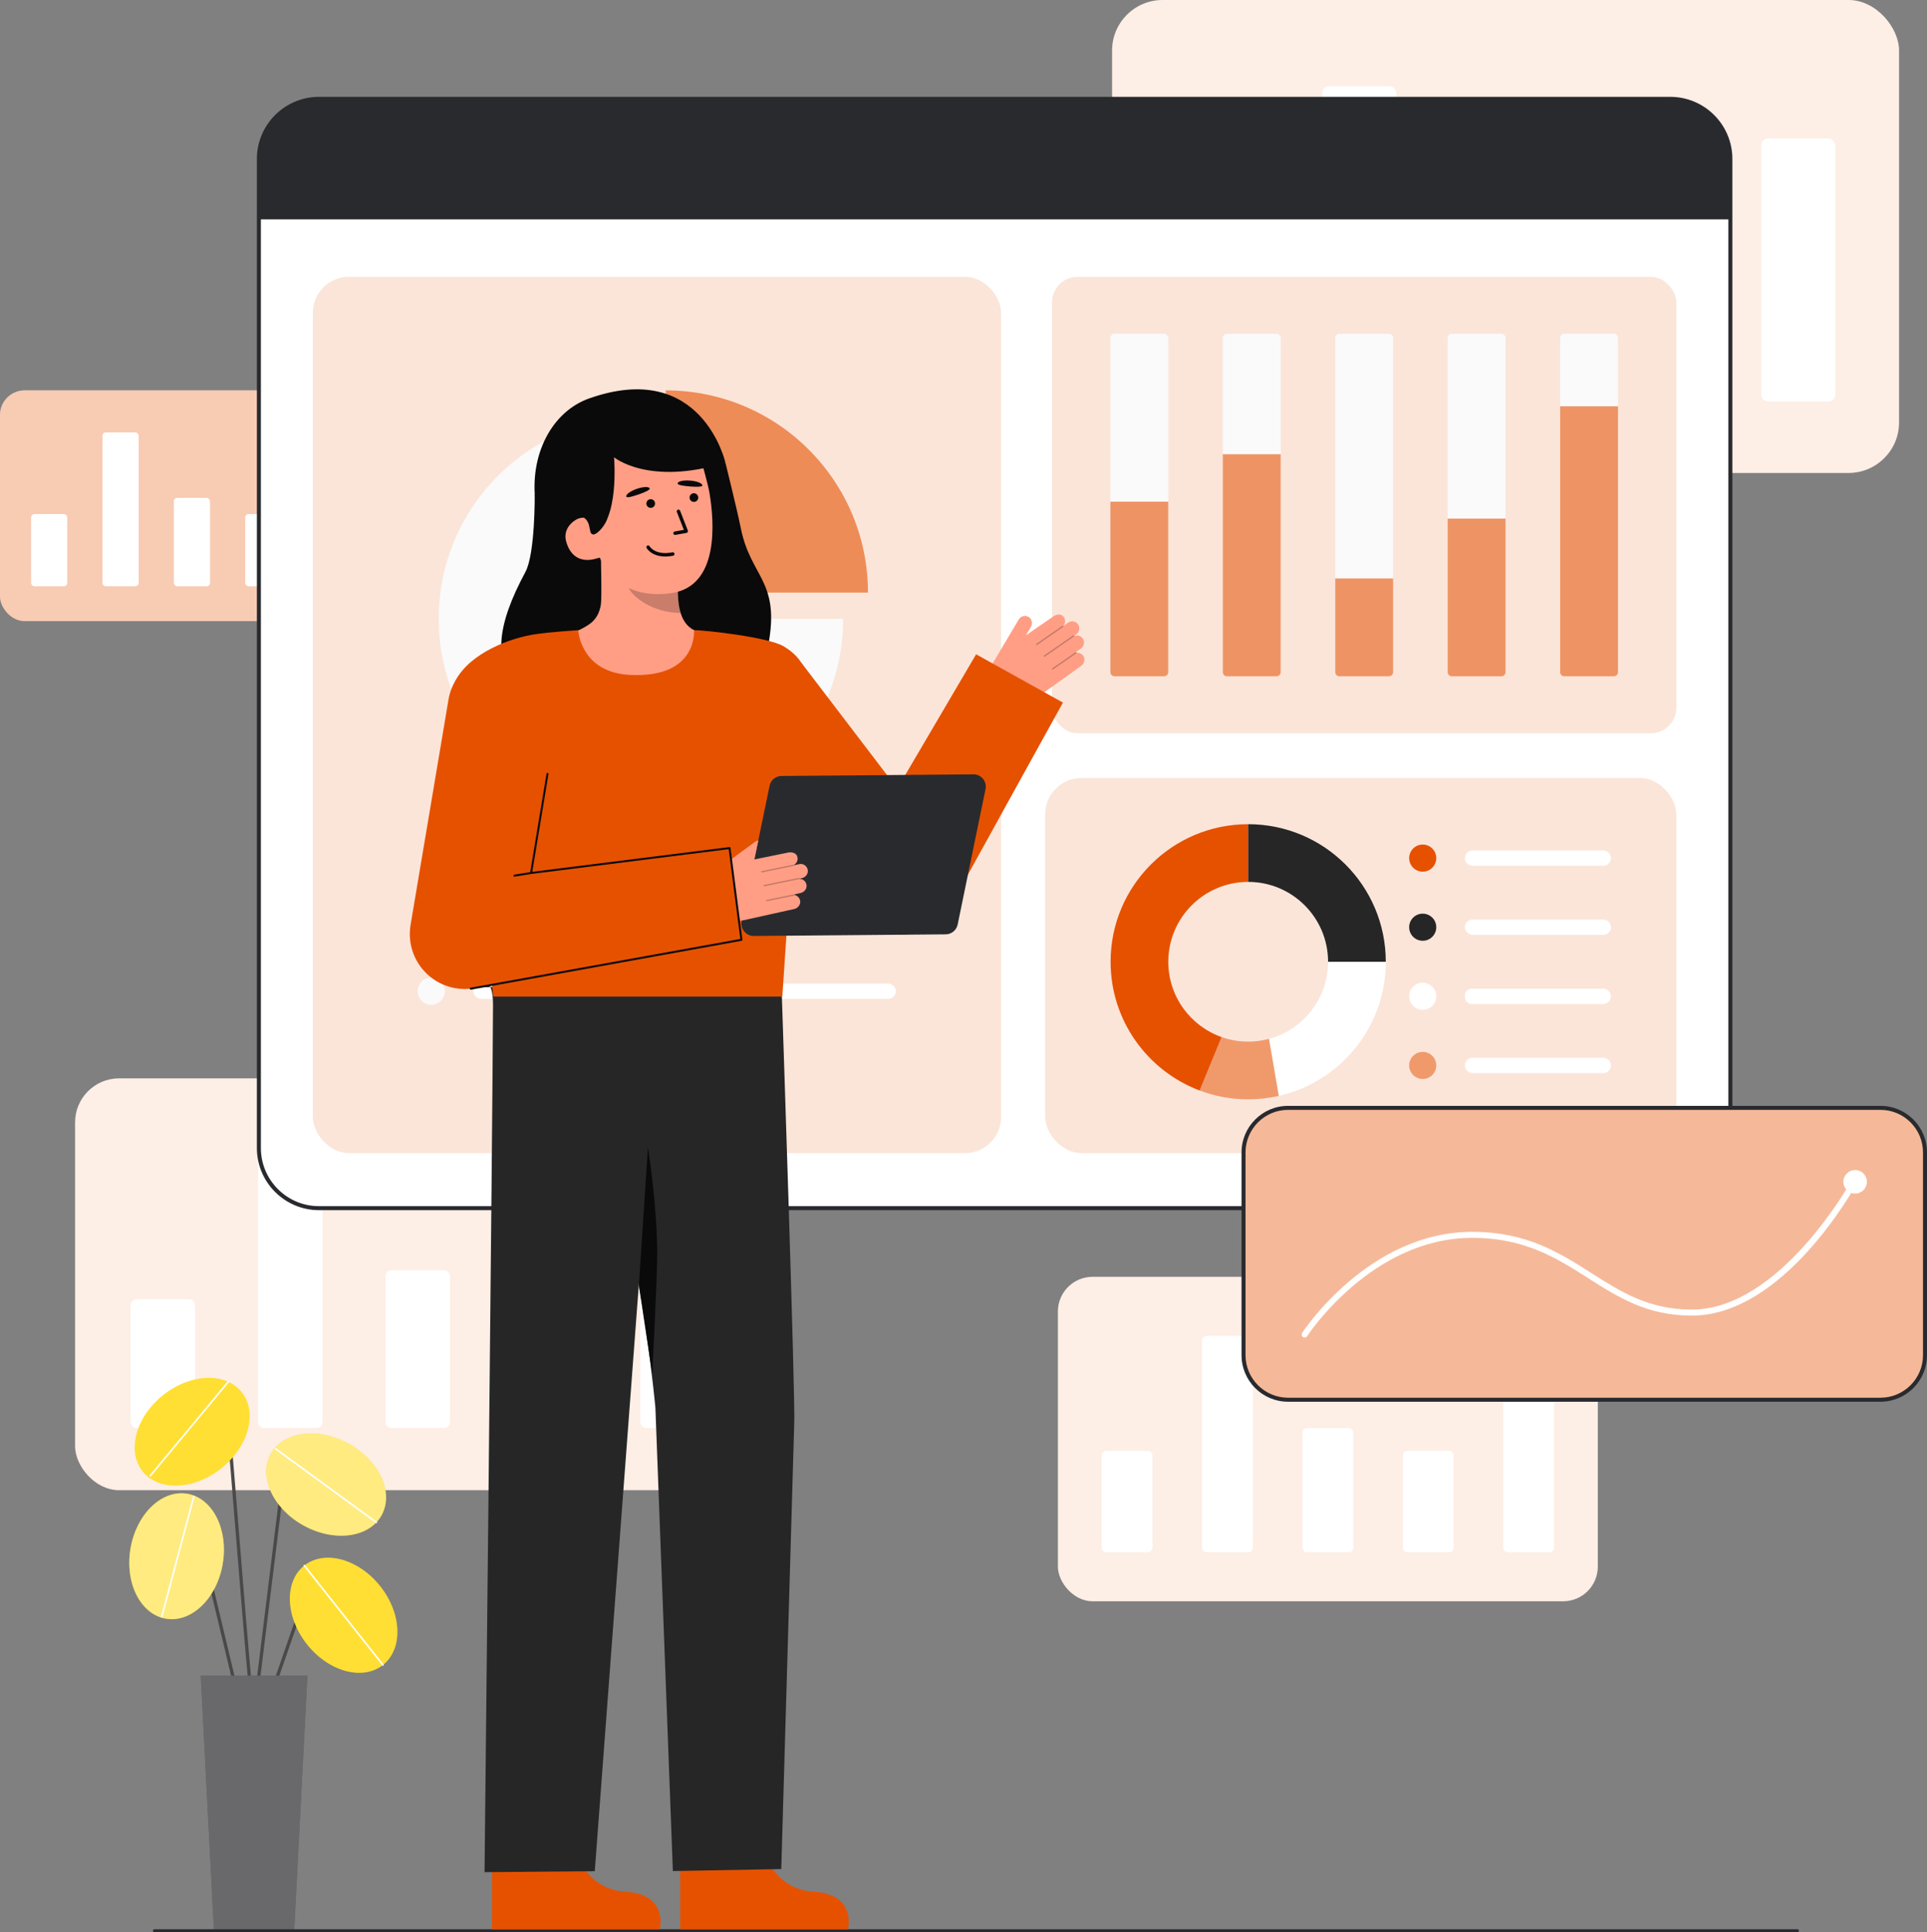 <svg id="Layer_2" data-name="Layer 2" xmlns="http://www.w3.org/2000/svg" viewBox="0 0 962.119 964.861" style="width: 100%; height: 100%;">
  <rect x="0" y="0" width="962.119" height="964.861" fill="#808080" stroke="none"/>
  <g id="Layer_2-2" data-name="Layer 2">
    <g>
      <g>
        <g>
          <rect x="528.194" y="637.627" width="269.558" height="162.035" rx="17.318" ry="17.318" fill="#fff"></rect>
          <rect x="528.194" y="637.627" width="269.558" height="162.035" rx="17.318" ry="17.318" fill="#E65100" opacity=".1"></rect>
        </g>
        <g>
          <rect id="gra19_b" x="700.407" y="724.509" width="25.387" height="50.692" rx="2.293" ry="2.293" fill="#fff"></rect>
          <rect id="gra19_b-2" data-name="gra19_b" x="750.534" y="685.085" width="25.387" height="90.116" rx="2.293" ry="2.293" fill="#fff"></rect>
          <rect id="gra19_b-3" data-name="gra19_b" x="550.024" y="724.509" width="25.387" height="50.692" rx="2.293" ry="2.293" fill="#fff"></rect>
          <rect id="gra19_b-4" data-name="gra19_b" x="600.152" y="667.159" width="25.387" height="108.042" rx="2.293" ry="2.293" fill="#fff"></rect>
          <rect id="gra19_b-5" data-name="gra19_b" x="650.279" y="713.147" width="25.387" height="62.054" rx="2.293" ry="2.293" fill="#fff"></rect>
        </g>
      </g>
      <g>
        <g>
          <rect x="37.493" y="538.525" width="342.119" height="205.652" rx="21.98" ry="21.98" fill="#fff"></rect>
          <rect x="37.493" y="538.525" width="342.119" height="205.652" rx="21.98" ry="21.98" fill="#E65100" opacity=".1"></rect>
        </g>
        <g>
          <rect id="gra19_b-6" data-name="gra19_b" x="256.063" y="648.795" width="32.221" height="64.337" rx="2.91" ry="2.91" fill="#fff"></rect>
          <rect id="gra19_b-7" data-name="gra19_b" x="319.684" y="598.759" width="32.221" height="114.374" rx="2.91" ry="2.91" fill="#fff"></rect>
          <rect id="gra19_b-8" data-name="gra19_b" x="65.199" y="648.795" width="32.221" height="64.337" rx="2.91" ry="2.91" fill="#fff"></rect>
          <rect id="gra19_b-9" data-name="gra19_b" x="128.82" y="576.008" width="32.221" height="137.124" rx="2.91" ry="2.91" fill="#fff"></rect>
          <rect id="gra19_b-10" data-name="gra19_b" x="192.442" y="634.374" width="32.221" height="78.758" rx="2.91" ry="2.91" fill="#fff"></rect>
        </g>
      </g>
      <g>
        <g>
          <rect x="555.245" width="392.921" height="236.191" rx="25.244" ry="25.244" fill="#fff"></rect>
          <rect x="555.245" width="392.921" height="236.191" rx="25.244" ry="25.244" fill="#E65100" opacity=".1"></rect>
        </g>
        <g>
          <rect id="gra19_b-11" data-name="gra19_b" x="806.272" y="126.645" width="37.005" height="73.891" rx="3.342" ry="3.342" fill="#fff"></rect>
          <rect id="gra19_b-12" data-name="gra19_b" x="879.34" y="69.178" width="37.005" height="131.358" rx="3.342" ry="3.342" fill="#fff"></rect>
          <rect id="gra19_b-13" data-name="gra19_b" x="587.066" y="126.645" width="37.005" height="73.891" rx="3.342" ry="3.342" fill="#fff"></rect>
          <rect id="gra19_b-14" data-name="gra19_b" x="660.135" y="43.049" width="37.005" height="157.487" rx="3.342" ry="3.342" fill="#fff"></rect>
          <rect id="gra19_b-15" data-name="gra19_b" x="733.203" y="110.082" width="37.005" height="90.453" rx="3.342" ry="3.342" fill="#fff"></rect>
        </g>
      </g>
      <g>
        <g>
          <rect x="0" y="194.948" width="191.676" height="115.219" rx="12.314" ry="12.314" fill="#fff"></rect>
          <rect x="0" y="194.948" width="191.676" height="115.219" rx="12.314" ry="12.314" fill="#E65100" opacity=".3"></rect>
        </g>
        <g>
          <rect id="gra19_b-16" data-name="gra19_b" x="122.457" y="256.728" width="18.052" height="36.046" rx="1.63" ry="1.63" fill="#fff"></rect>
          <rect id="gra19_b-17" data-name="gra19_b" x="158.101" y="228.694" width="18.052" height="64.079" rx="1.63" ry="1.63" fill="#fff"></rect>
          <rect id="gra19_b-18" data-name="gra19_b" x="15.523" y="256.728" width="18.052" height="36.046" rx="1.63" ry="1.63" fill="#fff"></rect>
          <rect id="gra19_b-19" data-name="gra19_b" x="51.168" y="215.948" width="18.052" height="76.826" rx="1.63" ry="1.63" fill="#fff"></rect>
          <rect id="gra19_b-20" data-name="gra19_b" x="86.812" y="248.648" width="18.052" height="44.125" rx="1.63" ry="1.63" fill="#fff"></rect>
        </g>
      </g>
      <g>
        <rect x="129.258" y="49.362" width="734.688" height="553.975" rx="30" ry="30" transform="translate(993.205 652.699) rotate(-180)" fill="#fff"></rect>
        <path d="m128.258,573.337V79.362c0-17.093,13.906-31,31-31h674.688c17.093,0,31,13.907,31,31v493.975c0,17.093-13.907,31-31,31H159.258c-17.094,0-31-13.907-31-31ZM159.258,50.362c-15.99,0-29,13.009-29,29v493.975c0,15.991,13.01,29,29,29h674.688c15.991,0,29-13.009,29-29V79.362c0-15.991-13.009-29-29-29H159.258Z" fill="#292a2e"></path>
        <path d="m129.259,79.359v30.188s734.684,0,734.684,0v-30.188c0-16.569-13.431-30-30-30H159.259c-16.569,0-30,13.431-30,30Z" fill="#292a2e"></path>
        <g>
          <rect x="525.259" y="138.231" width="311.714" height="227.954" rx="12.723" ry="12.723" fill="#fff"></rect>
          <rect x="525.259" y="138.231" width="311.714" height="227.954" rx="12.723" ry="12.723" fill="#E65100" opacity=".15"></rect>
          <g>
            <rect id="grp6_b" x="554.388" y="166.676" width="28.903" height="171.064" rx="2.081" ry="2.081" fill="#fafafa"></rect>
            <path id="grp6_b-2" data-name="grp6_b" d="m554.388,250.529h28.903v85.13c0,1.149-.933,2.081-2.081,2.081h-24.741c-1.149,0-2.081-.933-2.081-2.081v-85.13h0Z" fill="#E65100" opacity=".6"></path>
          </g>
          <g>
            <rect id="grp6_b-3" data-name="grp6_b" x="610.526" y="166.676" width="28.903" height="171.064" rx="2.081" ry="2.081" fill="#fafafa"></rect>
            <path id="grp6_b-4" data-name="grp6_b" d="m610.526,226.82h28.903v108.838c0,1.149-.933,2.081-2.081,2.081h-24.741c-1.149,0-2.081-.933-2.081-2.081v-108.838h0Z" fill="#E65100" opacity=".6"></path>
          </g>
          <g>
            <rect id="grp6_b-5" data-name="grp6_b" x="778.941" y="166.676" width="28.903" height="171.064" rx="2.081" ry="2.081" fill="#fafafa"></rect>
            <path id="grp6_b-6" data-name="grp6_b" d="m778.941,202.898h28.903v132.76c0,1.149-.933,2.081-2.081,2.081h-24.741c-1.149,0-2.081-.933-2.081-2.081v-132.76h0Z" fill="#E65100" opacity=".6"></path>
          </g>
          <g>
            <rect id="grp6_b-7" data-name="grp6_b" x="666.665" y="166.676" width="28.903" height="171.064" rx="2.081" ry="2.081" fill="#fafafa"></rect>
            <path id="grp6_b-8" data-name="grp6_b" d="m666.665,288.876h28.903v46.783c0,1.149-.933,2.081-2.081,2.081h-24.741c-1.149,0-2.081-.933-2.081-2.081v-46.783h0Z" fill="#E65100" opacity=".6"></path>
          </g>
          <g>
            <rect id="grp6_b-9" data-name="grp6_b" x="722.803" y="166.676" width="28.903" height="171.064" rx="2.081" ry="2.081" fill="#fafafa"></rect>
            <path id="grp6_b-10" data-name="grp6_b" d="m722.803,258.984h28.903v76.674c0,1.149-.933,2.081-2.081,2.081h-24.741c-1.149,0-2.081-.933-2.081-2.081v-76.674h0Z" fill="#E65100" opacity=".6"></path>
          </g>
        </g>
        <g>
          <rect x="521.815" y="388.498" width="315.158" height="187.357" rx="18.213" ry="18.213" fill="#E65100" opacity=".15"></rect>
          <circle id="gra7_p" cx="710.338" cy="428.527" r="6.77" fill="#E65100"></circle>
          <circle id="gra7_p-2" data-name="gra7_p" cx="710.338" cy="463.038" r="6.77" fill="#262626"></circle>
          <circle id="gra7_p-3" data-name="gra7_p" cx="710.338" cy="497.55" r="6.77" fill="#fff"></circle>
          <circle id="gra7_p-4" data-name="gra7_p" cx="710.338" cy="532.061" r="6.77" fill="#E65100" opacity=".5"></circle>
          <path d="m804.289,428.524h0c0,2.115-1.715,3.83-3.83,3.83h-65.074c-1.854,0-3.558-1.243-3.921-3.06-.269-1.344.195-2.612,1.047-3.476.698-.688,1.659-1.123,2.712-1.123h65.237c2.115,0,3.83,1.715,3.83,3.83Z" fill="#fff"></path>
          <path d="m804.289,463.037h0c0,2.115-1.715,3.83-3.83,3.83h-65.034c-2.214,0-4.147-1.815-4.032-4.026.051-.982.474-1.866,1.118-2.511.698-.698,1.659-1.123,2.712-1.123h65.237c2.115,0,3.83,1.715,3.83,3.83Z" fill="#fff"></path>
          <path d="m804.289,497.55h0c0,2.115-1.715,3.83-3.83,3.83h-65.631c-1.9,0-3.44-1.54-3.44-3.44v-.779c0-1.9,1.54-3.44,3.44-3.44h65.631c2.115,0,3.83,1.715,3.83,3.83Z" fill="#fff"></path>
          <path d="m804.289,532.063h0c0,2.115-1.715,3.83-3.83,3.83h-65.057c-1.856,0-3.564-1.239-3.935-3.057-.275-1.349.189-2.625,1.044-3.48.698-.698,1.659-1.123,2.712-1.123h65.237c2.115,0,3.83,1.715,3.83,3.83Z" fill="#fff"></path>
          <g>
            <path d="m583.312,480.294c0,17.369,11.113,32.143,26.615,37.615l-10.944,26.688c-25.993-9.788-44.485-34.891-44.485-64.303,0-37.939,30.761-68.7,68.7-68.7v28.814c-22.024,0-39.886,17.854-39.886,39.886Z" fill="#E65100"></path>
            <path d="m691.899,480.294h-28.814c0-22.032-17.862-39.886-39.886-39.886v-28.814c37.939,0,68.7,30.761,68.7,68.7Z" fill="#262626"></path>
            <path d="m691.899,480.294c0,32.693-22.841,60.052-53.424,66.995l-4.882-28.482c16.989-4.575,29.492-20.085,29.492-38.512h28.814Z" fill="#fff"></path>
            <path d="m638.474,547.288c-4.914,1.115-10.03,1.705-15.276,1.705-8.527,0-16.682-1.552-24.215-4.397l10.944-26.688c4.146,1.463,8.616,2.263,13.271,2.263,3.597,0,7.08-.477,10.394-1.366l4.882,28.482Z" fill="#E65100" opacity=".5"></path>
          </g>
        </g>
        <g>
          <rect x="156.195" y="138.231" width="343.629" height="437.624" rx="18" ry="18" fill="#E65100" opacity=".15"></rect>
          <path id="gra14_p" d="m420.981,309.027c0,55.761-45.203,100.964-100.964,100.964s-100.964-45.203-100.964-100.964,45.203-100.964,100.964-100.964v100.964h100.964Z" fill="#fafafa"></path>
          <path id="gra14_p-2" data-name="gra14_p" d="m433.36,295.912h-100.964v-100.964c55.761,0,100.964,45.203,100.964,100.964Z" fill="#E65100" opacity=".6"></path>
          <circle id="gra7_p-5" data-name="gra7_p" cx="215.322" cy="460.497" r="6.77" fill="#E65100" opacity=".6"></circle>
          <circle id="gra7_p-6" data-name="gra7_p" cx="215.322" cy="495.009" r="6.77" fill="#fafafa"></circle>
          <path d="m447.272,460.495h0c0,2.115-1.715,3.83-3.83,3.83h-203.074c-1.854,0-3.558-1.243-3.921-3.06-.269-1.344.195-2.612,1.047-3.476.698-.688,1.659-1.123,2.712-1.123h203.237c2.115,0,3.83,1.715,3.83,3.83Z" fill="#E65100" opacity=".6"></path>
          <path d="m447.272,495.008h0c0,2.115-1.715,3.83-3.83,3.83h-203.034c-2.214,0-4.147-1.815-4.032-4.026.051-.982.474-1.866,1.118-2.511.698-.698,1.659-1.123,2.712-1.123h203.237c2.115,0,3.83,1.715,3.83,3.83Z" fill="#fff"></path>
        </g>
      </g>
      <g>
        <path d="m126.855,857.059c-.21,0-.421-.08-.581-.241-1.158-1.158-3.046-22.408-8.131-85.674-2.081-25.888-4.046-50.339-5.48-65.199-.102-1.061-.514-1.185-.649-1.225-1.963-.592-7.934,4.116-11.268,8.239-.285.353-.803.408-1.156.122-.353-.286-.408-.803-.122-1.156,2.205-2.726,9.389-9.872,13.019-8.779.732.22,1.64.857,1.813,2.642,1.435,14.873,3.401,39.331,5.482,65.226,3.09,38.446,6.591,82.002,7.741,84.745.232.321.203.772-.086,1.061-.161.161-.371.241-.581.241Z" fill="#494949"></path>
        <ellipse cx="95.95" cy="715.001" rx="31.654" ry="23.344" transform="translate(-426.11 217.119) rotate(-38.715)" fill="#FFD700"></ellipse>
        <ellipse cx="95.95" cy="715.001" rx="31.654" ry="23.344" transform="translate(-426.11 217.119) rotate(-38.715)" fill="#fff" opacity=".2"></ellipse>
        <path d="m75.075,737.354c-.092,0-.185-.031-.262-.095-.175-.145-.199-.404-.054-.579l38.875-46.879c.144-.174.403-.199.579-.054.175.145.199.404.054.579l-38.875,46.879c-.081.098-.198.149-.317.149Z" fill="#fff"></path>
        <path d="m135.334,847.009c-.09,0-.181-.015-.27-.046-.429-.149-.655-.617-.506-1.046l14.602-41.995c.876-2.52,2.948-4.398,5.541-5.024,2.595-.627,5.294.1,7.224,1.943l7.72,7.375c.328.313.34.834.026,1.162-.314.328-.834.34-1.162.026l-7.72-7.375c-1.523-1.455-3.654-2.029-5.702-1.534-2.047.494-3.682,1.977-4.374,3.966l-14.602,41.995c-.118.339-.436.552-.776.552Z" fill="#494949"></path>
        <ellipse cx="171.568" cy="806.642" rx="23.344" ry="31.654" transform="translate(-463.596 280.644) rotate(-38.363)" fill="#FFD700"></ellipse>
        <path d="m120.221,854.381c-.372,0-.708-.254-.799-.631l-24.505-102.461c-.347-1.453-1.421-2.531-2.872-2.886-1.451-.353-2.902.109-3.879,1.238l-7.554,8.729c-.297.343-.817.381-1.16.084-.343-.297-.381-.816-.084-1.16l7.554-8.729c1.369-1.581,3.48-2.255,5.512-1.76,2.031.496,3.595,2.067,4.082,4.101l24.505,102.461c.106.442-.167.885-.608.991-.064.015-.128.022-.192.022Z" fill="#494949"></path>
        <ellipse cx="88.177" cy="777.154" rx="31.654" ry="23.344" transform="translate(-692.637 731.621) rotate(-80.189)" fill="#FFD700"></ellipse>
        <path d="m126.856,857.059c-.034,0-.067-.002-.102-.006-.451-.056-.771-.466-.716-.916l15.648-127.051c.353-2.865,2.285-5.176,5.043-6.03,2.757-.854,5.658-.041,7.568,2.123l17.886,20.257c.301.34.268.86-.072,1.16-.34.301-.86.268-1.16-.072l-17.886-20.257c-1.477-1.673-3.718-2.301-5.849-1.641-2.131.66-3.625,2.446-3.897,4.66l-15.648,127.051c-.051.417-.406.722-.815.722Z" fill="#494949"></path>
        <ellipse cx="162.829" cy="741.372" rx="23.344" ry="31.654" transform="translate(-564.724 525.009) rotate(-61.051)" fill="#FFD700"></ellipse>
        <ellipse cx="171.568" cy="806.642" rx="23.344" ry="31.654" transform="translate(-463.596 280.644) rotate(-38.363)" fill="#fff" opacity=".2"></ellipse>
        <ellipse cx="88.177" cy="777.154" rx="31.654" ry="23.344" transform="translate(-692.637 731.621) rotate(-80.189)" fill="#fff" opacity=".5"></ellipse>
        <ellipse cx="162.829" cy="741.372" rx="23.344" ry="31.654" transform="translate(-564.724 525.009) rotate(-61.051)" fill="#fff" opacity=".5"></ellipse>
        <polygon points="146.87 964.861 106.84 964.861 100.207 836.786 153.503 836.786 146.87 964.861" fill="#292a2e"></polygon>
        <polygon points="146.87 964.861 106.84 964.861 100.207 836.786 153.503 836.786 146.87 964.861" fill="#fff" opacity=".3"></polygon>
        <path d="m191.215,831.873c-.122,0-.242-.053-.323-.156l-39.292-49.639c-.141-.178-.111-.437.067-.578.179-.141.437-.11.578.067l39.292,49.639c.141.178.111.437-.067.578-.076.06-.166.089-.255.089Z" fill="#fff"></path>
        <path d="m187.915,760.671c-.084,0-.169-.026-.242-.079l-50.281-36.714c-.183-.134-.224-.391-.09-.574.134-.183.391-.224.574-.09l50.281,36.714c.183.134.224.391.09.574-.081.11-.206.169-.332.169Z" fill="#fff"></path>
        <path d="m80.744,807.813c-.035,0-.071-.004-.106-.014-.219-.058-.35-.284-.291-.503l16.006-59.97c.059-.22.288-.349.503-.291.219.058.35.284.291.503l-16.006,59.97c-.049.184-.215.305-.397.305Z" fill="#fff"></path>
      </g>
      <path d="m897.468,964.861H77.049c-.388,0-.702-.314-.702-.702s.314-.702.702-.702h820.419c.388,0,.702.314.702.702s-.314.702-.702.702Z" fill="#292a2e"></path>
      <g>
        <g>
          <path d="m285.775,919.987s4.515,23.404,26.428,24.708c21.913,1.304,17.161,18.761,17.161,18.761h-83.739v-41.837s40.15-1.632,40.15-1.632Z" fill="#E65100"></path>
          <path d="m239.946,493.057s6.263-7.036,6.207,8.924c-.207,59.529-4.224,432.943-4.224,432.943l55.026-.462,33.333-443.823-90.342,2.419Z" fill="#262626"></path>
          <path d="m379.736,919.987s4.515,23.404,26.428,24.708c21.913,1.304,17.161,18.761,17.161,18.761h-83.739v-41.837s40.15-1.632,40.15-1.632Z" fill="#E65100"></path>
          <path d="m390.379,497.68s6.874,203.456,6.16,213.4l-6.464,222.303-54.117,1-8.726-231.343s-5.72-63.816-21.139-123.073c-7.912-30.406-12.613-61.557-14.168-92.938h0s98.454,10.651,98.454,10.651Z" fill="#262626"></path>
          <path d="m318.987,641.93l4.513-69.009s4.635,28.689,4.635,53.417c0,12.087-2.49,59.942-2.49,59.942l-6.658-44.35Z" fill="#0a0a0a"></path>
          <path d="m239.348,493.051l-.18.01s.13-3.47.18-.01Z" fill="#333"></path>
        </g>
        <g>
          <path d="m239.574,493.051l-.18.01s.13-3.47.18-.01Z" fill="#333"></path>
          <g>
            <path d="m541.1,327.913c-.726-1.423-2.205-2.099-3.628-1.921,0-.064-.001-.13-.04-.186-.071-.098-.181-.126-.291-.119l2.461-1.764c1.487-1.066,2.095-3.091,1.218-4.697-.909-1.666-2.871-2.268-4.497-1.591.006-.035-.017-.068-.022-.104l1.011-.725c1.399-1.003,2.003-2.868,1.282-4.431-.971-2.103-3.537-2.711-5.322-1.431l-2.333,1.672c-.007-.014,0-.03-.009-.043-.01-.017-.034-.017-.048-.032,1.08-1.216,1.222-3.054.234-4.431-1.101-1.772-3.644-1.41-5.152-.329l-13.732,9.486,2.455-4.132c.984-1.657.626-3.879-.978-4.949-1.71-1.141-4.003-.604-5.04,1.14l-13.402,22.563c-3.269,5.504-1.567,12.609,3.842,16.034h0c6.171,3.908,14.096,3.68,20.032-.575l20.738-14.864c1.368-.981,1.987-3.071,1.223-4.57Z" fill="#ff9e85"></path>
            <g fill="none" opacity=".25">
              <path d="m517.346,321.991c.105.144.306.178.453.077l13.048-9.037c.149-.103.186-.308.083-.457-.086-.148-.308-.186-.457-.083l-13.048,9.037c-.149.103-.186.308-.083.457l.005.006Z" fill="#0c0c0c"></path>
            </g>
            <g fill="none" opacity=".25">
              <path d="m521.173,327.856c.105.144.306.178.453.077l14.561-10.086c.149-.103.186-.308.083-.457-.095-.136-.308-.186-.457-.083l-14.561,10.086c-.149.103-.186.308-.083.457l.005.006Z" fill="#0c0c0c"></path>
            </g>
            <g fill="none" opacity=".25">
              <path d="m525.281,334.231c.105.144.306.178.453.077l11.616-8.045c.149-.103.186-.308.083-.457-.107-.148-.308-.186-.457-.083l-11.616,8.045c-.149.103-.186.308-.083.457l.005.006Z" fill="#0c0c0c"></path>
            </g>
          </g>
          <path d="m487.357,326.751l-39.359,67.032-48.025-62.992-39.883,35.957,68.111,88.211.446.628c2.375,3.262,5.515,6.044,9.328,8.049,13.306,6.998,29.766,1.884,36.763-11.423l55.968-101.354-43.35-24.108Z" fill="#E65100"></path>
          <path d="m444.14,401.844c-.077,0-.154-.018-.228-.055-.246-.125-.344-.427-.218-.673l3.858-7.561c.125-.246.428-.343.673-.218.246.125.344.427.218.673l-3.858,7.561c-.088.173-.264.272-.445.272Z" fill="#0c0c0c"></path>
          <rect x="386.499" y="403.516" width="21.206" height="1" transform="translate(-28.765 777.588) rotate(-86.752)" fill="#0c0c0c"></rect>
          <g>
            <g>
              <path d="m266.978,246.894s.275,29.576-4.642,38.728c-14.155,26.348-17.576,46.527-.895,60.458,16.681,13.931,117.179,7.891,122.659-26.878,4.613-29.271-9.333-31.521-14.16-55.131-2.184-10.683-7.755-33.022-7.755-33.022" fill="#0a0a0a"></path>
              <path id="sk" d="m355.529,317.267c-.174-.024-2.404,31.956-39.551,28.815-25.716-2.171-34.634-29.561-35.224-29.566,2.78-.564,7.461-1.377,8.699-2.023,4.073-2.139,9.108-4.357,10.489-12.214.796-4.528-.262-27.744.174-32.33l39.419,9.19c-.643,9.687-4.719,32.119,8.784,36.223,2.247.679,4.668,1.307,7.21,1.905Z" fill="#ff9e85"></path>
              <path id="sh" d="m339.834,306.098c-.543-1.791-.861-3.347-1.13-6.142-.482-4.998-.157-9.585.393-14.257-7.97-1.138-15.6-4.566-21.742-9.771-.759,2.702-4.905,14.5-3.812,17.086,2.065,4.886,11.911,12.949,26.292,13.085Z" fill="#0c0c0c" opacity=".22"></path>
              <path d="m335.608,296.139c-15.451,2.475-32.599-2.754-38.053-23.196l-8.272-18.188c-5.454-20.442.862-39.878,20.109-45.013h0c19.247-5.135,35.402.161,40.856,20.603,0,0,3.297,11.683,3.966,15.668,2.524,15.026,4.837,46.371-18.606,50.126Z" fill="#ff9e85"></path>
              <path id="e1_eb" d="m350.673,242.437c-.022.678-2.559.794-5.966.513-3.407-.281-6.437-.689-6.373-1.531.08-1.064,2.921-1.697,6.328-1.416,3.407.281,6.045,1.368,6.011,2.434Z" fill="#0a0a0a"></path>
              <path d="m274.148,262.427l22.425,4.441c12.856-6.341,10.007-38.518,10.007-38.518,0,0,17.255,14.501,55.605,2.699,0,0-11.709-52.095-68.171-32.024-18.206,6.472-30.033,27.911-26.525,52.815,2.459,17.453,6.659,10.587,6.659,10.587Z" fill="#0a0a0a"></path>
              <path d="m297.06,279.109c-5.849,1.56-12.113-.097-14.438-8.908-1.545-5.853,2.938-10.713,8.787-12.274l4.06,3.115,6.62,16.725-5.029,1.342Z" fill="#ff9e85"></path>
              <g>
                <circle id="e1_eye" cx="346.459" cy="248.487" r="2.167" transform="translate(-17.35 26.174) rotate(-4.221)" fill="#0a0a0a"></circle>
                <g id="e1_n">
                  <path d="m337.107,267.138c-.437.032-.836-.27-.916-.711-.085-.471.228-.922.7-1.006l4.542-.816-3.492-8.936c-.174-.446.046-.948.493-1.123.445-.174.948.046,1.123.492l3.876,9.918c.094.242.075.513-.052.739s-.348.384-.603.43l-5.58,1.003c-.03.005-.06.009-.09.011Z" fill="#0a0a0a"></path>
                </g>
                <g id="e1_m">
                  <path d="m333.473,277.866c-7.835.578-10.516-3.984-10.637-4.199-.235-.417-.088-.945.328-1.181.414-.235.941-.09,1.178.323.113.194,2.848,4.668,11.394,3.001.479-.095.926.215,1.017.685.092.47-.215.925-.685,1.017-.922.18-1.787.295-2.596.354Z" fill="#0a0a0a"></path>
                </g>
                <path id="e1_eb-2" data-name="e1_eb" d="m324.393,243.922c.255.628-2.016,1.764-5.245,2.89s-6.162,1.982-6.446,1.186c-.359-1.005,1.981-2.736,5.21-3.862,3.228-1.126,6.08-1.203,6.481-.214Z" fill="#0a0a0a"></path>
                <circle id="e1_eye-2" data-name="e1_eye" cx="324.891" cy="251.464" r="2.167" transform="translate(-17.627 24.595) rotate(-4.221)" fill="#0a0a0a"></circle>
              </g>
              <path d="m283.1,254.416l.337,8.265c1.426-1.998,3.591-3.475,6.193-3.98.646-.134,1.294-.174,1.931-.168,4.172,2.832,1.793,8.743,5.012,8.335,1.828-.232,5.693-4.873,6.498-7.635.51-1.751-4.558-7.95-4.669-9.77" fill="#0a0a0a"></path>
            </g>
            <path d="m398.351,384.748c-1.135,13.332-6.655,96.51-7.746,112.931h-144.372c-.849-14.811-10.664-79.575-13.885-108.539-3.075-27.638-9.108-41.475-4.686-49.646,7.226-13.354,26.972-21.071,40.436-22.894,8.222-1.113,20.587-1.911,20.587-1.911,0,0,1.047,21.181,26.013,22.359,33.986,1.603,31.716-22.359,31.884-22.359,5.506,0,36.958,3.485,44.653,8.046,20.968,12.417,9.525,33.759,7.116,62.012Z" fill="#E65100"></path>
            <path d="m492.063,394.062l-13.917,67.64c-.582,2.83-3.062,4.87-5.952,4.894l-95.826.816c-3.903.033-6.843-3.542-6.056-7.365l13.917-67.64c.582-2.83,3.062-4.87,5.952-4.894l95.826-.816c3.903-.033,6.843,3.542,6.056,7.365Z" fill="#292a2e"></path>
            <g>
              <path d="m402.707,442.107c.17,1.82-1.18,3.44-2.97,3.84l-2.95.65c.1.04.19.11.22.23.01.06-.01.13-.04.18,1.38.4,2.48,1.6,2.58,3.2.12,1.67-1.27,3.35-2.91,3.72l-24.91,5.53c-1.29.29-2.59.43-3.88.43-5.82,0-11.38-2.84-14.77-7.77-3.63-5.27-2.41-12.48,2.76-16.25l21.19-15.49c.48-.35,1.03-.57,1.58-.65l-1.95,9.47.52-.12.11-.02,16.25-3.31c1.81-.4,4.29.26,4.61,2.32.36,1.66-.49,3.29-1.96,3.99.01.01.03.02.03.04.01.02-.01.03-.01.05l2.81-.62c2.14-.48,4.26,1.09,4.33,3.4.05,1.72-1.24,3.2-2.92,3.57l-1.21.27c-.01.04,0,.08-.02.11,1.76.01,3.33,1.34,3.51,3.23Z" fill="#ff9e85"></path>
              <g fill="none" opacity=".25">
                <path d="m380.031,435.43c.04.173.211.284.386.248l15.548-3.189c.178-.037.292-.21.256-.388-.021-.17-.21-.292-.388-.256l-15.548,3.189c-.178.037-.292.21-.256.388l.002.008Z" fill="#0c0c0c"></path>
              </g>
              <g fill="none" opacity=".25">
                <path d="m381.248,442.326c.04.173.211.284.386.248l17.352-3.558c.178-.037.292-.21.256-.388-.034-.162-.21-.292-.388-.256l-17.352,3.558c-.178.037-.292.21-.256.388l.002.008Z" fill="#0c0c0c"></path>
              </g>
              <g fill="none" opacity=".25">
                <path d="m382.523,449.803c.04.173.211.284.386.248l13.841-2.838c.178-.037.292-.21.256-.388-.04-.179-.21-.292-.388-.256l-13.841,2.838c-.178.037-.292.21-.256.388l.002.008Z" fill="#0c0c0c"></path>
              </g>
            </g>
            <path id="b_4_b" d="m370.185,469.313l-135.145,24.423c-.993.108-1.985.161-2.973.161-7.514,0-14.753-3.087-19.968-8.615-5.901-6.256-8.531-14.915-7.104-23.395l18.92-112.457c2.516-14.953,16.674-25.032,31.63-22.519,14.953,2.516,25.035,16.677,22.519,31.63l-12.901,77.415,99.081-12.443,5.941,45.802Z" fill="#E65100"></path>
            <g id="b_4_b-2" data-name="b_4_b">
              <path d="m235.039,494.236c-.237,0-.447-.169-.491-.411-.049-.271.132-.532.403-.581l134.677-24.338-5.816-44.836-98.587,12.381c-.163.02-.313-.035-.423-.149s-.159-.272-.133-.429l8.201-49.478c.045-.271.3-.463.575-.411.272.045.456.303.411.575l-8.092,48.815,98.416-12.359c.268-.033.522.158.559.432l5.941,45.802c.034.265-.145.509-.407.557l-135.145,24.423c-.03.005-.06.008-.09.008Z" fill="#0c0c0c"></path>
            </g>
            <rect x="256.414" y="436.153" width="8.804" height="1.001" transform="translate(-65.741 46.716) rotate(-9.095)" fill="#0c0c0c"></rect>
          </g>
        </g>
      </g>
      <g>
        <g>
          <rect x="620.877" y="553.252" width="340.242" height="145.753" rx="22.244" ry="22.244" fill="#fff"></rect>
          <rect x="620.877" y="553.252" width="340.242" height="145.753" rx="22.244" ry="22.244" fill="#E65100" opacity=".4"></rect>
          <path d="m938.875,700.004h-295.754c-12.816,0-23.244-10.428-23.244-23.244v-101.264c0-12.816,10.428-23.244,23.244-23.244h295.754c12.816,0,23.244,10.428,23.244,23.244v101.264c0,12.816-10.428,23.244-23.244,23.244Zm-295.754-145.752c-11.714,0-21.244,9.53-21.244,21.244v101.264c0,11.714,9.53,21.244,21.244,21.244h295.754c11.714,0,21.244-9.53,21.244-21.244v-101.264c0-11.714-9.53-21.244-21.244-21.244h-295.754Z" fill="#292a2e"></path>
        </g>
        <g>
          <path d="m651.387,667.949c-.278,0-.559-.077-.81-.238-.697-.447-.899-1.375-.452-2.072.324-.505,33.011-50.479,84.954-50.479,27.143,0,43.588,10.474,59.492,20.603,14.722,9.376,28.627,18.231,50.145,18.231,43.993,0,79.433-63.891,79.785-64.536.397-.727,1.31-.994,2.036-.597s.994,1.309.597,2.036c-1.476,2.698-36.663,66.097-82.418,66.097-22.392,0-36.655-9.084-51.756-18.701-15.542-9.898-31.612-20.133-57.881-20.133-50.283,0-82.113,48.609-82.43,49.101-.286.446-.77.689-1.263.689Z" fill="#fff"></path>
          <circle cx="926.238" cy="590.177" r="5.87" fill="#fff"></circle>
        </g>
      </g>
    </g>
  </g>
</svg>